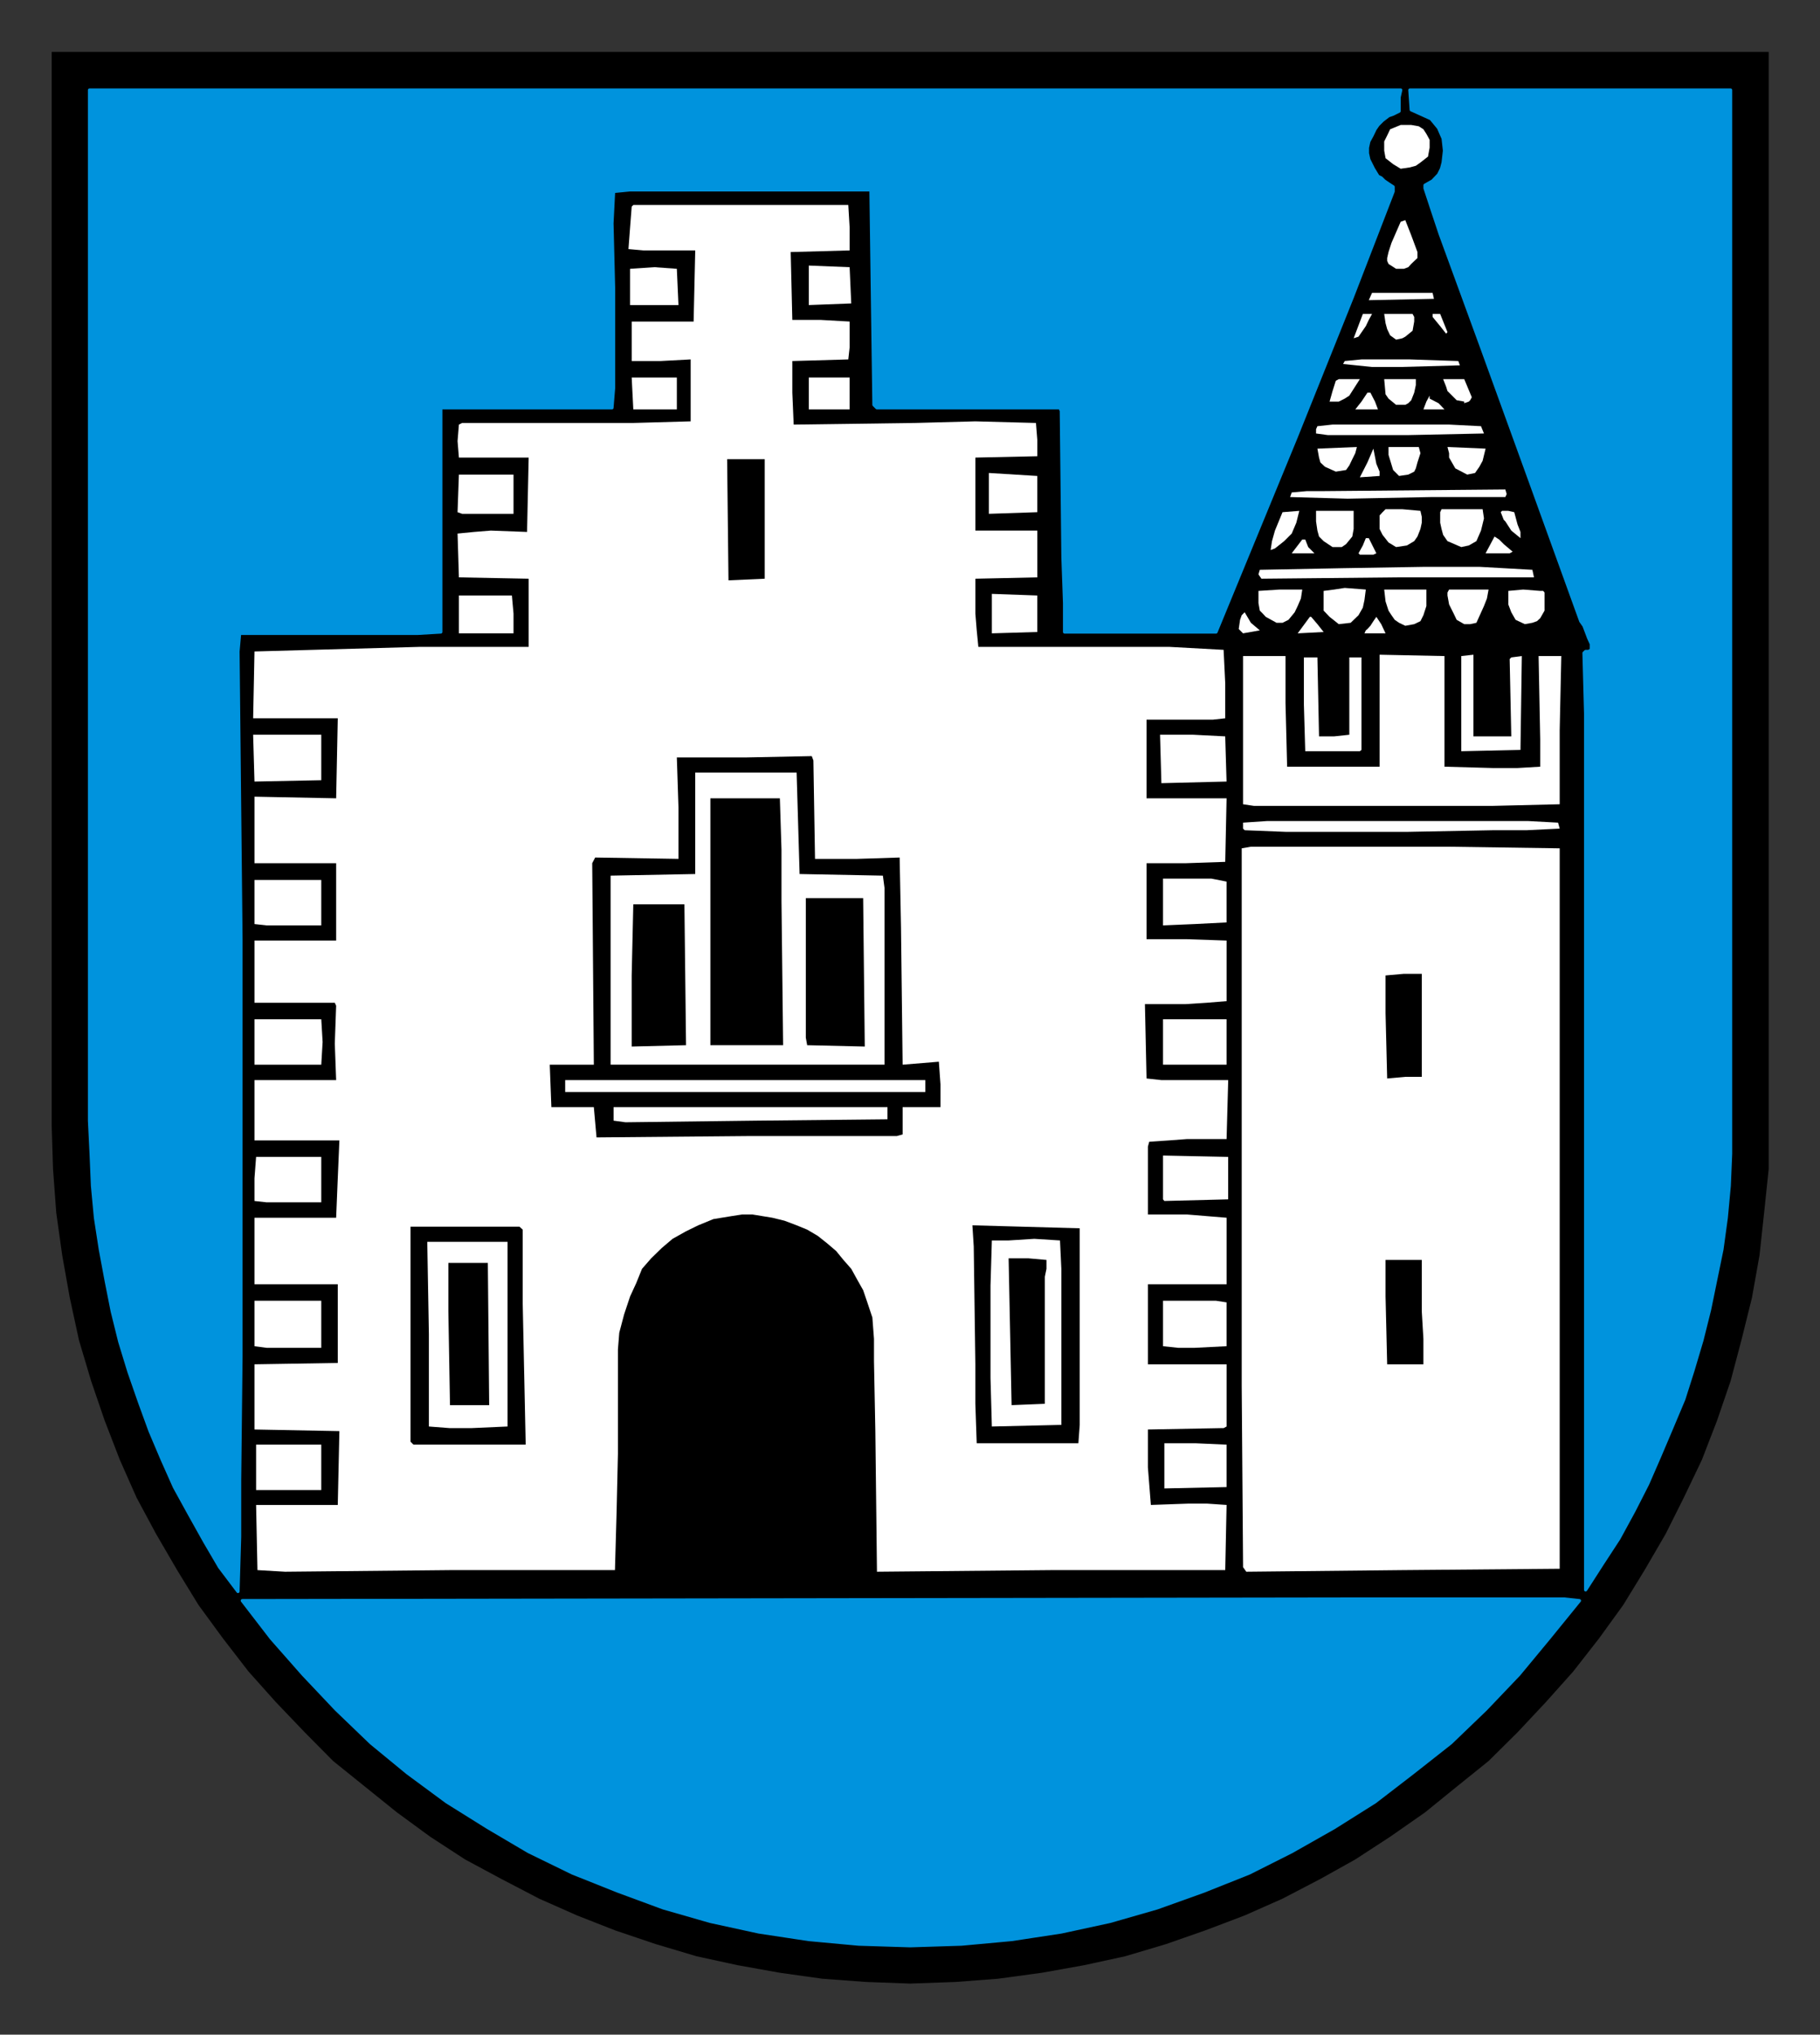 <?xml version="1.0" encoding="UTF-8"?>
<svg version="1.0" viewBox="0 0 353.37 395" xmlns="http://www.w3.org/2000/svg">
<rect x="0" y="0" width="353.37" height="395" fill="#333333" stroke="none"/>
<defs>
<clipPath>
<path d="m418.2 712.68h3.36v-12.35h-3.36v12.35z"/>
</clipPath>
<clipPath id="a">
<path d="m354.48 710.28h63.71v-71.63h-63.71v71.63z"/>
</clipPath>
<clipPath id="b">
<path d="m354.48 710.28h63.71v-71.63h-63.71v71.63z"/>
</clipPath>
<clipPath>
<path d="m418.2 612.72h3.36v-12.36h-3.36v12.36z"/>
</clipPath>
<clipPath>
<path d="m418.2 512.64h3.36v-12.36h-3.36v12.36z"/>
</clipPath>
<clipPath>
<path d="m418.2 412.68h3.36v-12.36h-3.36v12.36z"/>
</clipPath>
<clipPath>
<path d="m418.2 312.72h3.36v-12.36h-3.36v12.36z"/>
</clipPath>
<clipPath>
<path d="m418.2 212.64h3.36v-12.35h-3.36v12.35z"/>
</clipPath>
</defs>
<g transform="translate(-14.911 -15.234)">
<g transform="matrix(1.25 0 0 1.25 -75.179 10.65)"></g>
<path d="m1243.7 889.14h0.6v-124.35h-0.6v124.35z" fill="#c0c0c0"/>
<g transform="matrix(4.2 0 0 4.2 -1520.9 -3372.8)">
<g transform="matrix(1.25 0 0 1.25 -75.179 10.65)">
<g clip-path="url(#b)">
<path d="m354.59 638.74h63.5v39.69 1.62l-0.17 1.62-0.17 1.57-0.28 1.57-0.39 1.57-0.4 1.51-0.5 1.46-0.56 1.45-0.67 1.4-0.67 1.34-0.78 1.34-0.79 1.29-0.89 1.23-0.96 1.23-1.01 1.13-1.05 1.12-1.07 1.06-1.18 0.95-1.17 0.95-1.29 0.9-1.29 0.84-1.29 0.72-1.4 0.73-1.4 0.62-1.45 0.55-1.46 0.51-1.51 0.45-1.52 0.33-1.56 0.28-1.62 0.22-1.57 0.12-1.68 0.06-1.63-0.06-1.62-0.12-1.57-0.22-1.56-0.28-1.52-0.33-1.51-0.45-1.51-0.51-1.4-0.55-1.4-0.62-1.4-0.73-1.34-0.72-1.29-0.84-1.23-0.9-2.36-1.9-1.05-1.06-1.07-1.12-1.01-1.13-0.95-1.23-0.9-1.23-0.79-1.29-0.78-1.34-0.72-1.34-0.62-1.4-0.56-1.45-0.5-1.46-0.45-1.51-0.34-1.57-0.28-1.57-0.22-1.57-0.12-1.62-0.05-1.62v-39.69z" fill-rule="evenodd"/>
</g>
<g clip-path="url(#a)" fill-rule="evenodd">
<path d="m362.15 691.92h2.41v-1.68h-2.41v1.68z" fill="#fff"/>
<path d="m374.74 678.88 5.56-0.05h5.54l0.22-0.06v-1.01h1.4v-0.84l-0.06-0.84-1.34 0.11-0.06-5.09-0.05-2.57-1.57 0.05h-1.56l-0.06-3.64-0.06-0.16-2.47 0.05h-2.52l0.06 1.84v1.91l-3.08-0.05-0.11 0.21 0.06 7.45h-1.63l0.06 1.57h1.57l0.1 1.12zm14.06 11.31h1.85 1.23 0.68l0.05-0.68v-0.73-1.45-5.09l-3.97-0.11 0.05 0.78 0.06 4.36v1.46l0.05 1.46zm-20.83 0.05h4.15l-0.11-5.21v-1.84-0.45-0.45l-0.12-0.11h-2.01-2.02v3.97 3.98l0.11 0.11zm11.65-31.96 1.34-0.06v-4.42h-1.39l0.05 4.48zm-4.2 36.6h-6.1l-6.1 0.06-1.02-0.06-0.05-2.41h3.02l0.06-2.73-3.14-0.06v-2.41l3.08-0.05v-2.91h-3.08v-2.46h1.52 1.5l0.06-1.46 0.06-1.4h-3.14v-2.23h3.02l-0.05-1.35 0.05-1.4-0.05-0.11h-2.97v-2.3h3.02v-0.72-0.73-1.41h-3.02v-2.46l3.02 0.06 0.06-2.96h-3.13l0.05-2.47 6.11-0.17h2.01 2.02v-2.52l-2.58-0.05-0.05-1.62 0.61-0.06 0.62-0.05 1.34 0.05 0.06-2.75h-2.58l-0.05-0.61 0.05-0.61 0.12-0.06h4.25 2.08l2.12-0.06v-2.29l-1.12 0.06h-1.06v-1.46h2.29l0.06-2.63h-1.24-0.67l-0.56-0.05 0.06-0.79 0.06-0.78 0.06-0.06h3.97 3.98l0.05 0.84v0.84l-2.18 0.06 0.06 2.51h1.05l1.07 0.06v0.95l-0.05 0.45-2.07 0.06v1.17l0.05 1.18 4.48-0.06 2.24-0.06 2.24 0.06 0.05 0.62v0.61l-2.29 0.05v2.7h2.29v1.73l-2.29 0.05v1.29l0.05 0.62 0.06 0.61h3.53 3.53l2.01 0.11 0.06 1.24v1.29l-0.45 0.05h-2.46v1.45 1.46h2.96l-0.05 2.35-1.46 0.05h-1.45v1.41 1.4h1.5l1.46 0.05v2.24l-0.73 0.06-0.78 0.05h-1.51l0.06 2.75 0.55 0.06h0.51 1.96l-0.06 2.18h-1.46l-0.66 0.05-0.74 0.05-0.05 0.18v2.51h1.45l1.46 0.12v2.46h-2.91v2.96h2.91v2.3l-0.11 0.06h-0.11l-2.69 0.05v1.4l0.11 1.39 1.4-0.05h0.67l0.73 0.05-0.05 2.41h-6.44l-6.44 0.06-0.06-5.2-0.05-2.58v-0.83l-0.06-0.79-0.17-0.51-0.17-0.5-0.22-0.39-0.22-0.4-0.29-0.33-0.27-0.33-0.34-0.29-0.34-0.27-0.39-0.23-0.39-0.16-0.45-0.17-0.45-0.11-0.73-0.12h-0.39l-0.39 0.06-0.67 0.11-0.56 0.23-0.45 0.22-0.5 0.28-0.4 0.34-0.39 0.38-0.34 0.39-0.21 0.52-0.23 0.5-0.22 0.66-0.18 0.68-0.05 0.62v0.66 1.57 1.63l-0.05 2.18-0.06 2.12zm10.08-16.67-4.87 0.05-4.82 0.06-0.44-0.06v-0.5h10.13v0.45zm1.4-1.01h-6.67-6.65v-0.44h13.32v0.44zm-1.51-1.01h-9.81-0.32v-6.99l3.13-0.06v-1.9-1.85h3.75l0.11 3.75 3.08 0.06 0.06 0.45v1 1.01 4.53zm-9.35-0.67 2.01-0.05-0.06-5.21h-1.89l-0.06 2.63v2.63zm8.62 0-0.06-5.49h-2.12v5.16l0.05 0.28 2.13 0.05zm-5.71-0.05h2.69l-0.06-5.32v-1.91l-0.06-1.9h-2.57v9.13zm10.41 14.1-0.05-1.79v-1.74-1.68l0.05-1.67h0.62l0.95-0.06 0.95 0.06 0.05 1.05v2.92 2.85l-2.57 0.06zm0.73-0.79 1.23-0.05v-2.07-2.01-0.62l0.06-0.29v-0.33l-0.68-0.06h-0.72l0.11 5.43zm-18.64 0.79-1.35 0.06h-0.78l-0.78-0.06v-3.42l-0.06-3.41h2.97v3.41 3.42zm-2.13-0.79h1.45l-0.05-5.26h-1.46v0.9 0.89l0.06 3.47z" fill="#fff"/>
<path d="m403.98 687.27h1.34v-0.94l-0.06-1.02v-1.9h-0.66-0.68v0.11 0.4 0.84l0.06 2.51zm0-10.57 0.67-0.06h0.61v-3.81h-0.34-0.32l-0.68 0.06v1.4l0.06 2.41zm-5.21 18.24-0.12-0.17v-0.11l-0.05-6.6v-6.61-13.26l0.34-0.06h0.33 0.62 2.3 4.08l4.09 0.06v26.64l-5.82 0.05-5.77 0.06z" fill="#fff"/>
<path d="m395.74 691.86 2.3-0.05v-1.57l-1.12-0.05h-1.18v1.67z" fill="#fff"/>
<path d="m364.56 686.66v-1.74h-2.47v1.68l0.45 0.06h0.73 1.29z" fill="#fff"/>
<path d="m398.04 686.6v-1.62l-0.39-0.06h-0.73-1.23v1.68l0.56 0.06h0.61l1.18-0.06z" fill="#fff"/>
<path d="m364.56 681.28v-1.68h-2.41l-0.06 0.79v0.84l0.45 0.05h0.73 1.29z" fill="#fff"/>
<path d="m395.74 681.23 2.36-0.06v-1.57l-2.41-0.05v1.62l0.05 0.06z" fill="#fff"/>
<path d="m362.09 676.19h2.47l0.05-0.84-0.05-0.84h-2.47v1.68z" fill="#fff"/>
<path d="m395.69 676.19h2.35v-1.68h-1.18-1.17v1.68z" fill="#fff"/>
<path d="m364.56 671.04v-1.68h-2.47v1.63l0.45 0.05h0.73 1.29z" fill="#fff"/>
<path d="m395.69 671.04 1.17-0.05 1.18-0.06v-1.51l-0.56-0.11h-0.62-1.17v1.73z" fill="#fff"/>
<path d="m410.36 667.46-0.06-0.22-1.12-0.06h-9.63l-0.9 0.06v0.22l0.06 0.06 1.51 0.06h1.52 3.02l3.13-0.06h1.24l1.23-0.06z" fill="#fff"/>
<path d="m410.36 666.56v-2.73l0.06-2.75h-0.46-0.38l0.06 3.08v1.01l-0.84 0.05h-0.91l-1.79-0.05v-4.09l-2.4-0.05v4.14h-3.42l-0.06-2.36v-0.84-0.89h-1.57v0.28 0.28 1.17 3.75l0.4 0.06h6.38 2.46l2.47-0.06z" fill="#fff"/>
<path d="m395.63 665.78 2.41-0.06-0.05-1.67-1.18-0.06h-1.23l0.05 1.79z" fill="#fff"/>
<path d="m362.09 665.72 2.47-0.05v-1.68h-2.52l0.05 1.73z" fill="#fff"/>
<path d="m400.95 664.6h2.02l0.06-0.05v-1.74-1.68h-0.45v2.86l-0.56 0.06h-0.56l-0.06-2.92h-0.5v1.74l0.05 1.73z" fill="#fff"/>
<path d="m406.72 664.6 2.19-0.05 0.05-3.47-0.39 0.05-0.06 0.06 0.06 2.86h-1.4v-3.02l-0.45 0.05v3.52z" fill="#fff"/>
<path d="m369.65 660.24h2.02v-0.73l-0.06-0.67h-1.96v1.4z" fill="#fff"/>
<path d="m389.36 660.24 1.68-0.05v-1.35l-1.68-0.06v1.46z" fill="#fff"/>
<path d="m398.65 660.24 0.62-0.11-0.33-0.28-0.23-0.39-0.11 0.11-0.06 0.17-0.05 0.34 0.16 0.16z" fill="#fff"/>
<path d="m400.67 660.24 0.96-0.05-0.23-0.29-0.23-0.27h-0.05l-0.45 0.61z" fill="#fff"/>
<path d="m403.14 660.24h0.78l-0.16-0.34-0.18-0.27-0.11 0.16-0.11 0.17-0.11 0.12-0.06 0.05-0.05 0.11z" fill="#fff"/>
<path d="m404.65 659.96 0.33-0.06 0.23-0.11 0.11-0.22 0.11-0.34v-0.33-0.28h-1.56l0.05 0.44 0.11 0.34 0.11 0.17 0.12 0.17 0.16 0.11 0.23 0.11z" fill="#fff"/>
<path d="m402.19 659.9 0.44-0.05 0.29-0.28 0.16-0.28 0.06-0.28 0.05-0.39-0.78-0.06-0.39 0.06-0.39 0.05v0.39 0.34l0.22 0.23 0.34 0.27z" fill="#fff"/>
<path d="m406.83 659.9h0.22l0.23-0.05 0.28-0.62 0.11-0.28 0.06-0.33h-1.46l-0.06 0.11v0.11l0.06 0.33 0.17 0.34 0.11 0.23 0.28 0.16z" fill="#fff"/>
<path d="m409.07 659.9 0.28-0.05 0.17-0.06 0.12-0.11 0.16-0.28v-0.67l-0.05-0.06h-0.11l-0.63-0.05-0.55 0.05v0.23 0.27l0.11 0.29 0.16 0.28 0.34 0.16z" fill="#fff"/>
<path d="m399.89 659.85h0.22l0.22-0.11 0.23-0.28 0.11-0.23 0.12-0.28 0.05-0.33h-0.83l-0.79 0.05v0.45l0.05 0.28 0.11 0.11 0.11 0.12 0.4 0.22z" fill="#fff"/>
<path d="m399.33 658.22 5.04-0.05h5.04l-0.06-0.28-1.96-0.11h-2.01l-3.03 0.05-3.08 0.06-0.05 0.17 0.11 0.16z" fill="#fff"/>
<path d="m402.97 657.33h0.33 0.17l0.11-0.05-0.28-0.56h-0.11l-0.11 0.27-0.16 0.29 0.05 0.05z" fill="#fff"/>
<path d="m400.45 657.28h0.84l-0.23-0.23-0.11-0.28h-0.11l-0.39 0.51z" fill="#fff"/>
<path d="m407.62 657.28h0.89l0.11-0.06-0.33-0.28-0.17-0.17-0.17-0.11-0.33 0.62z" fill="#fff"/>
<path d="m399.67 657.16 0.16-0.06 0.34-0.27 0.28-0.28 0.17-0.4 0.11-0.44-0.62 0.05-0.28 0.68-0.11 0.39-0.05 0.33z" fill="#fff"/>
<path d="m401.96 657.05h0.34l0.16-0.11 0.23-0.28 0.05-0.28v-0.34-0.33h-0.66-0.73v0.39l0.05 0.34 0.06 0.22 0.17 0.17 0.33 0.22z" fill="#fff"/>
<path d="m404.31 657.05 0.4-0.06 0.27-0.16 0.12-0.17 0.11-0.28 0.05-0.23v-0.22l-0.05-0.22-0.67-0.06h-0.62l-0.11 0.11-0.11 0.12v0.27 0.23l0.11 0.22 0.22 0.28 0.28 0.17z" fill="#fff"/>
<path d="m406.72 657.05 0.28-0.06 0.28-0.16 0.17-0.39 0.11-0.45-0.05-0.34h-1.52l-0.05 0.11v0.12 0.27l0.05 0.23 0.06 0.22 0.16 0.23 0.51 0.22z" fill="#fff"/>
<path d="m408.91 656.72v-0.23l-0.11-0.28-0.12-0.45-0.22-0.05h-0.23l-0.05 0.05 0.11 0.28 0.06 0.06 0.22 0.34 0.34 0.28z" fill="#fff"/>
<path d="m371.67 655.82v-1.45h-2.02l-0.05 1.39 0.17 0.06h0.22 0.62 1.06z" fill="#fff"/>
<path d="m389.25 655.82 1.79-0.06v-1.34l-1.79-0.11v1.51z" fill="#fff"/>
<path d="m408.35 655.2 0.05-0.11-0.05-0.17-6.72 0.06h-0.62l-0.56 0.05-0.06 0.17 2.13 0.06 3.08-0.06h1.4 1.35z" fill="#fff"/>
<path d="m402.97 654.47 0.73-0.05v-0.16l-0.12-0.29-0.11-0.56-0.22 0.51-0.28 0.55z" fill="#fff"/>
<path d="m404.42 654.42 0.34-0.05 0.22-0.11 0.06-0.12 0.06-0.22 0.11-0.34-0.06-0.23h-1.12v0.29l0.17 0.56 0.22 0.22z" fill="#fff"/>
<path d="m406.94 654.37 0.29-0.06 0.16-0.23 0.12-0.22 0.11-0.45-1.41-0.06 0.06 0.23v0.16l0.23 0.4 0.44 0.23z" fill="#fff"/>
<path d="m402.08 654.26 0.38-0.06 0.12-0.17 0.11-0.23 0.11-0.22 0.06-0.23-1.46 0.06 0.06 0.33 0.05 0.18 0.17 0.16 0.4 0.18z" fill="#fff"/>
<path d="m407.56 652.85-0.11-0.27-1.18-0.06h-1.17-3.14l-0.56 0.06-0.05 0.11v0.16l0.44 0.06h2.92l2.85-0.06z" fill="#fff"/>
<path d="m377.71 651.96v-0.62-0.56h-1.67l0.06 1.18h0.83 0.78z" fill="#fff"/>
<path d="m382.59 651.96h1.51v-1.18h-1.51v1.18z" fill="#fff"/>
<path d="m402.8 651.96h0.84l-0.11-0.29-0.17-0.33h-0.11l-0.22 0.33-0.23 0.29z" fill="#fff"/>
<path d="m406.1 651.96-0.22-0.23-0.33-0.17v-0.11l-0.12 0.22-0.11 0.29h0.17 0.22 0.39z" fill="#fff"/>
<path d="m404.31 651.79h0.34l0.11-0.06 0.11-0.11 0.11-0.28 0.06-0.28v-0.22h-1.17l0.05 0.56 0.11 0.16 0.28 0.23z" fill="#fff"/>
<path d="m406.83 651.73 0.17-0.06 0.05-0.05 0.06-0.11-0.28-0.67h-0.78l0.11 0.28 0.05 0.16 0.34 0.34 0.28 0.05v0.06z" fill="#fff"/>
<path d="m401.85 651.67h0.34l0.22-0.11 0.17-0.11 0.39-0.61h-0.78l-0.11 0.06-0.12 0.38-0.11 0.39z" fill="#fff"/>
<path d="m406.67 650.33-0.06-0.16-1.79-0.06h-1.79l-0.62 0.06-0.06 0.11 1.07 0.11h1.06l2.19-0.06z" fill="#fff"/>
<path d="m404.31 649.38 0.23-0.05 0.11-0.06 0.27-0.22 0.06-0.34v-0.17l-0.06-0.11h-1.05l0.05 0.34 0.06 0.22 0.11 0.23 0.22 0.16z" fill="#fff"/>
<path d="m402.74 649.33 0.18-0.06 0.27-0.39 0.11-0.23 0.12-0.22h-0.34l-0.34 0.9z" fill="#fff"/>
<path d="m406.16 649.16 0.05-0.06-0.27-0.67h-0.28v0.11l0.28 0.34 0.22 0.28z" fill="#fff"/>
<path d="m377.77 648.1-0.06-1.34-0.83-0.06-0.9 0.06v1.34h0.39 0.51 0.89z" fill="#fff"/>
<path d="m382.59 648.1 1.57-0.06-0.06-1.34-1.51-0.06v1.46z" fill="#fff"/>
<path d="m403.3 647.92 2.41-0.05-0.05-0.22h-2.24l-0.12 0.27z" fill="#fff"/>
<path d="m404.31 646.76h0.29l0.16-0.06 0.11-0.12 0.23-0.22v-0.22l-0.23-0.62-0.22-0.56-0.17 0.06-0.34 0.78-0.11 0.34-0.05 0.22v0.11l0.05 0.11 0.28 0.18z" fill="#fff"/>
<path d="m404.48 643.06 0.34-0.05 0.22-0.06 0.17-0.12 0.28-0.22 0.06-0.33v-0.29l-0.12-0.22-0.11-0.17-0.17-0.11-0.28-0.05h-0.39l-0.39 0.16-0.11 0.23-0.11 0.22v0.17 0.17l0.05 0.28 0.28 0.22 0.28 0.17z" fill="#fff"/>
<path d="m386.34 708.77v0l-1.91-0.06-1.84-0.17-1.85-0.28-1.79-0.39-1.74-0.5-1.68-0.62-1.68-0.67-1.62-0.79-1.51-0.89-1.52-0.95-1.45-1.07-1.35-1.11-1.29-1.24-1.22-1.29-1.18-1.34-1.07-1.39v0l40.55-0.06v0h8.34v0l0.56 0.06v0l-1.13 1.39-1.11 1.34-1.23 1.29-1.29 1.24-1.41 1.11-1.39 1.07-1.51 0.95-1.57 0.89-1.57 0.79-1.68 0.67-1.73 0.62-1.74 0.5-1.8 0.39-1.84 0.28-1.85 0.17-1.9 0.06v0z" fill="#0093dd" stroke="#0093dd" stroke-linecap="round" stroke-linejoin="round" stroke-miterlimit="10" stroke-width=".12"/>
<path d="m404.48 640.15v0l-0.06 0.27v0 0.51 0l-0.22 0.11-0.17 0.06v0l-0.22 0.17-0.17 0.17-0.11 0.16-0.11 0.23-0.12 0.22-0.05 0.23v0.21l0.05 0.23v0l0.17 0.34 0.17 0.28v0l0.12 0.06 0.11 0.11 0.16 0.11 0.17 0.11v0 0.17 0l-1.51 3.91v0l-2.07 5.16v0l-2.97 7.22v0h-3.52v0h-1.02-1.06v0-0.51-0.56l-0.06-1.68v0l-0.06-5.43v0l-0.05-0.11h-0.11v0h-6.66v0l-0.11-0.11v0l-0.11-7.95h-6.34-2.01v0h-0.56l-0.61 0.06v0l-0.06 1.18 0.06 2.4v3.69 0l-0.06 0.73v0h-1.57-1.57-3.19v0 1.18 1.18 0 2.96 2.97 0l-0.84 0.05h-0.84v0h-3.92v0h-0.9-0.94v0l-0.06 0.67v0l0.11 10.64v0 5.42 5.38 0 4.64l-0.05 4.59v0 2.07l-0.06 2.02v0l-0.68-0.9-0.55-0.94-0.57-1.02-0.55-1-0.45-1.01-0.45-1.06-0.39-1.07-0.39-1.12-0.34-1.11-0.28-1.13-0.22-1.11-0.22-1.18-0.18-1.17-0.11-1.18-0.05-1.18-0.06-1.23v-38.11h48.49zm6.84 55.46v0-22.78 0-7.32 0-2.3l-0.06-2.24 0.06-0.06v0h0.11l0.1-0.06v0-0.22l-0.1-0.22-0.17-0.45v0l-0.12-0.17v0l-1.84-5.09-1.85-5.1v0l-1.51-4.13v0l-0.28-0.84-0.28-0.85v0-0.11 0l0.28-0.16 0.22-0.23v0l0.11-0.22 0.06-0.23v0l0.05-0.44-0.05-0.45-0.17-0.39-0.28-0.34v0l-0.73-0.33v0l-0.05-0.73h11.86v38.11 0 1.23l-0.05 1.18-0.11 1.18-0.16 1.17-0.46 2.24-0.28 1.12-0.33 1.11-0.34 1.07-0.45 1.07-0.45 1.06-0.44 1.01-0.51 1-0.55 1.01-0.62 0.95-0.61 0.95v0z" fill="#0093dd" stroke="#0093dd" stroke-linecap="round" stroke-linejoin="round" stroke-miterlimit="10" stroke-width=".12"/>
</g>
</g>
</g>
</g>
</svg>
